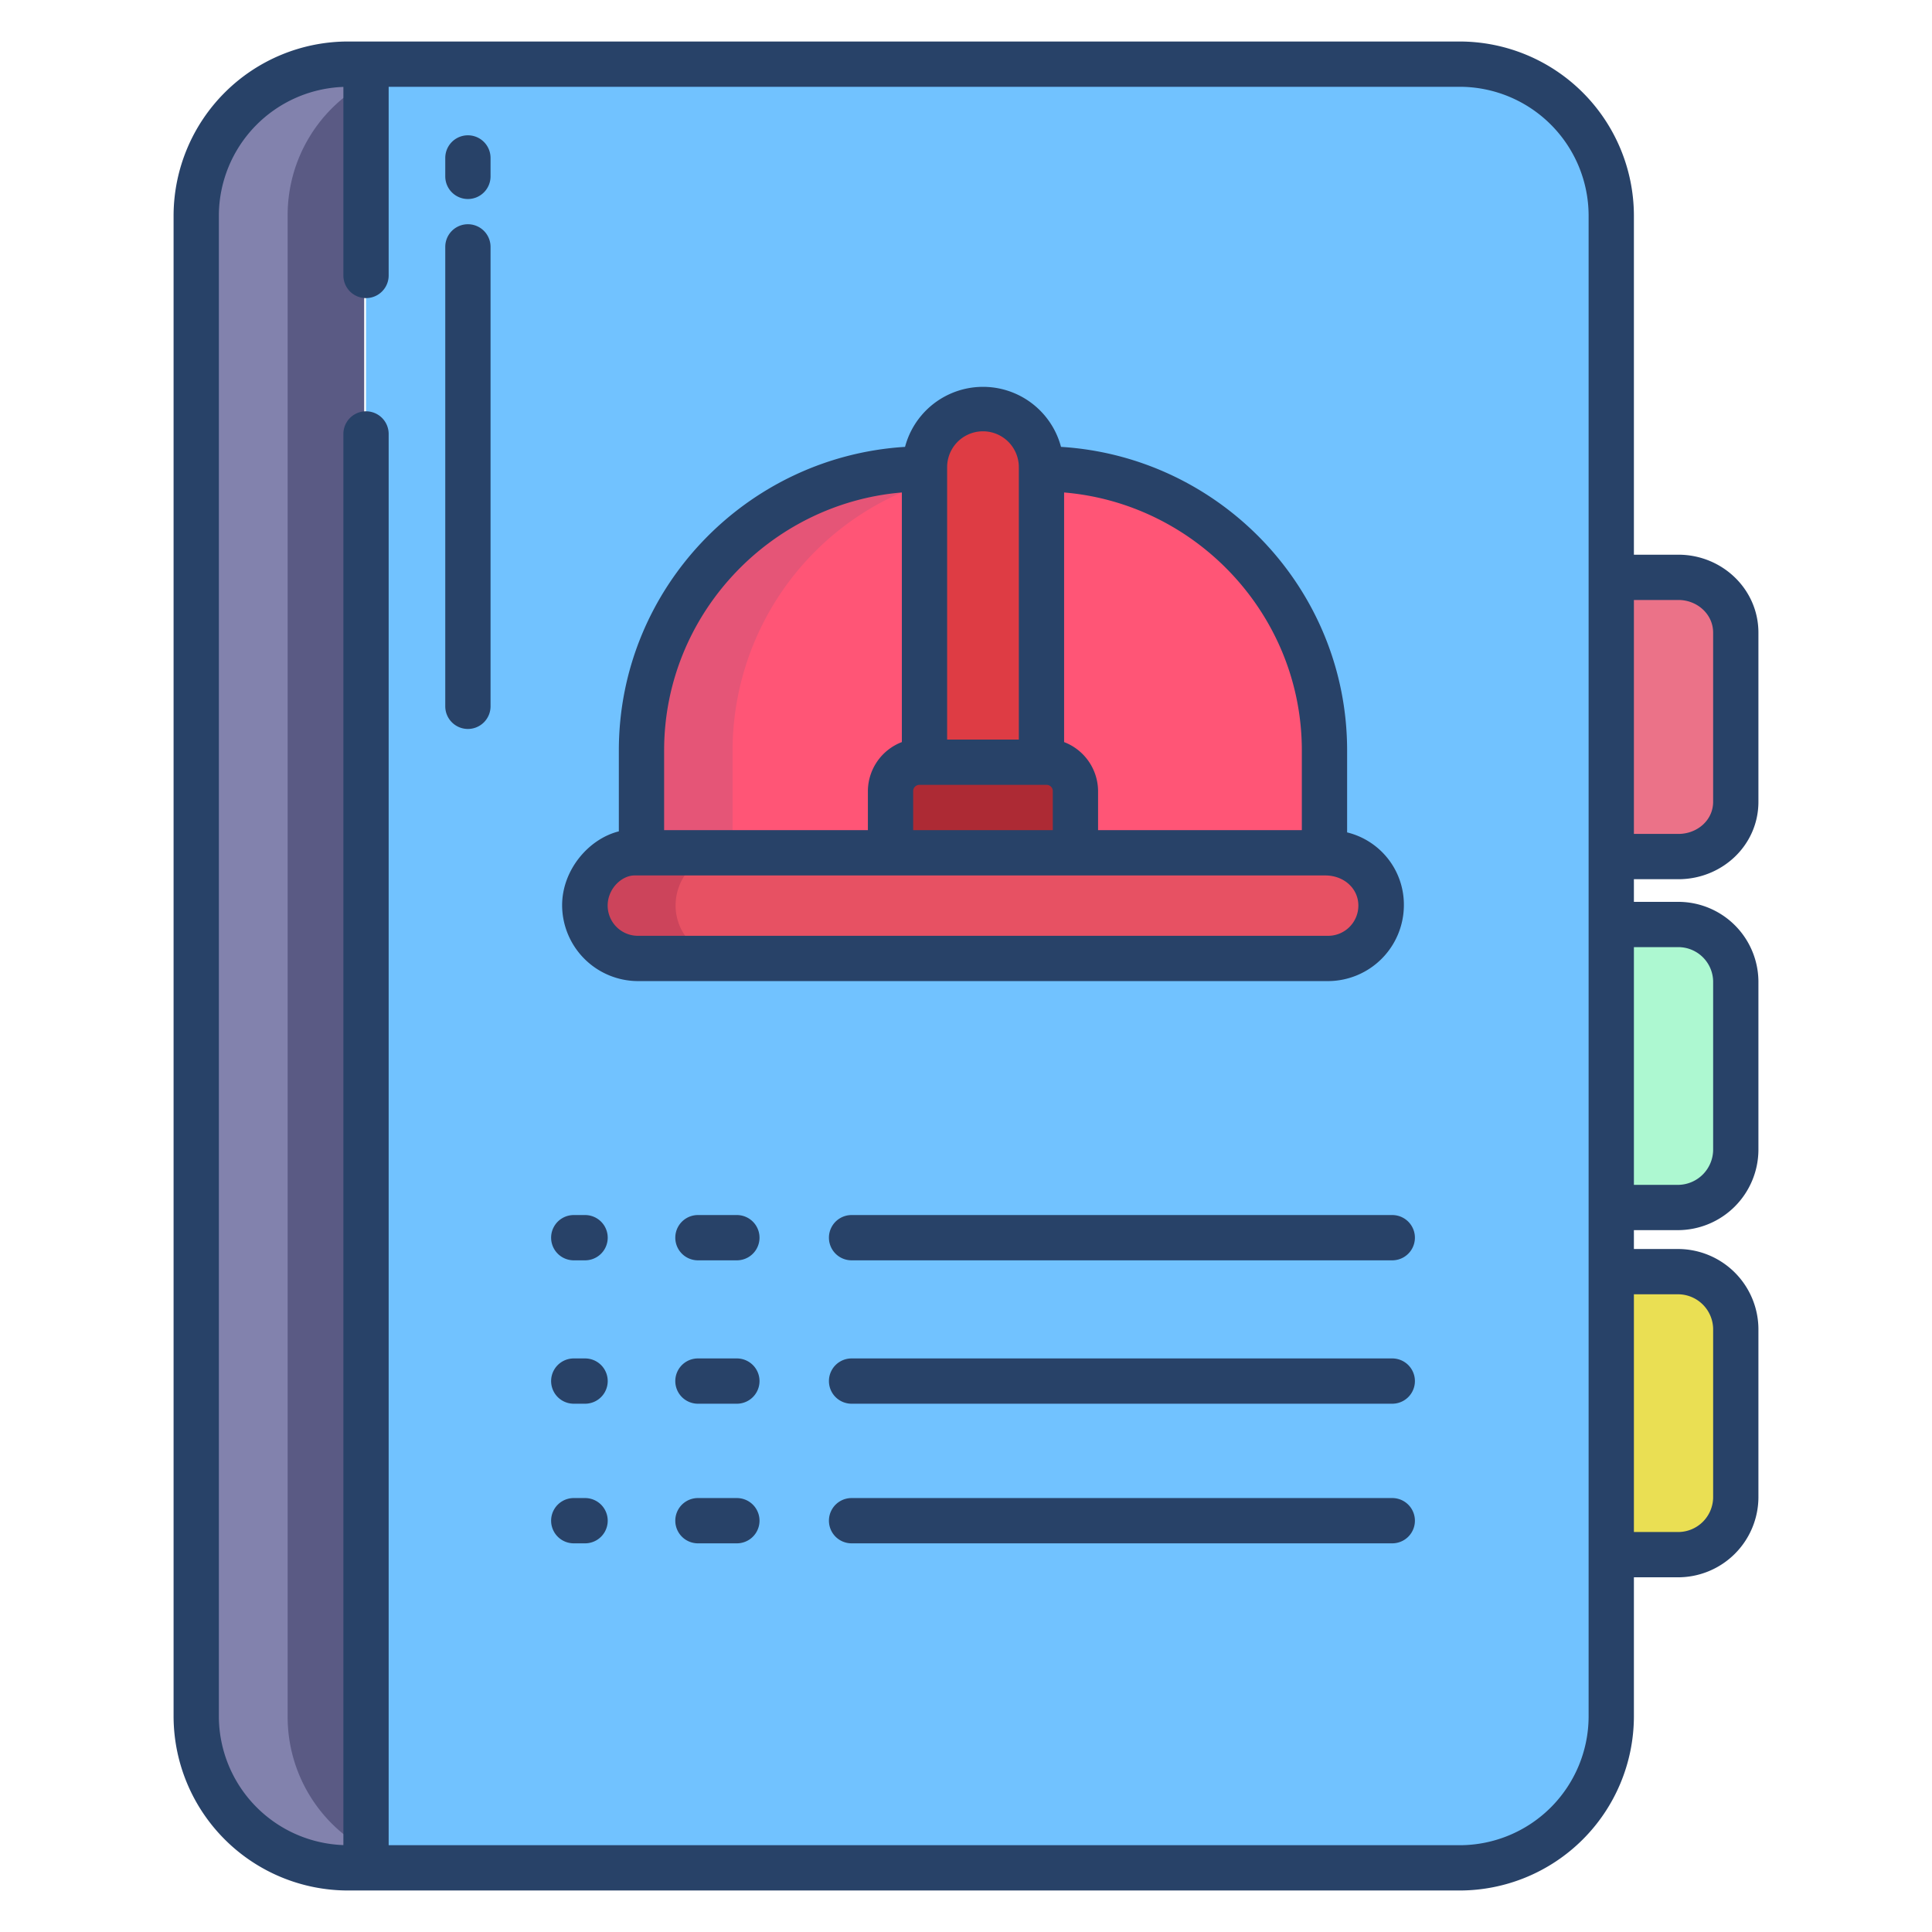 <svg id="Layer_1" height="512" viewBox="0 0 512 512" width="512" xmlns="http://www.w3.org/2000/svg" data-name="Layer 1"><path d="m386.81 17h-289.81v478h289.81a40.164 40.164 0 0 0 40.19-40v-398a40.164 40.164 0 0 0 -40.19-40z" fill="#71c2ff"/><path d="m96.51 17v478h-4.28a40 40 0 0 1 -40-40v-398a40 40 0 0 1 40-40z" fill="#5a5a84"/><path d="m459.77 352.12v44.81a14.963 14.963 0 0 1 -14.98 14.94h-17.98v-74.69h17.98a14.963 14.963 0 0 1 14.98 14.94z" fill="#eadf53"/><path d="m459.77 260.02v44.81a14.963 14.963 0 0 1 -14.98 14.94h-17.98v-74.69h17.98a14.963 14.963 0 0 1 14.98 14.94z" fill="#adf8d1"/><path d="m459.77 167.67v44.81a14.963 14.963 0 0 1 -14.98 14.94h-17.98v-74.69h17.98a14.963 14.963 0 0 1 14.98 14.94z" fill="#eb7288"/><path d="m351.17 226h-183a12.758 12.758 0 0 0 -9.15 4 14.511 14.511 0 0 0 -3.98 9.965 14.039 14.039 0 0 0 13.97 14.035h183a14.1 14.1 0 0 0 9.88-4.225 13.849 13.849 0 0 0 4.09-9.843c0-7.7-6.26-13.932-14.81-13.932z" fill="#e75163"/><path d="m276.06 124.25h-31.1a74.716 74.716 0 0 0 -74.82 74.62v26.97h180.74v-26.97a74.722 74.722 0 0 0 -74.82-74.62z" fill="#ff5576"/><path d="m76.23 455v-398a39.979 39.979 0 0 1 20.28-34.8v-5.2h-4.28a40 40 0 0 0 -40 40v398a40 40 0 0 0 40 40h4.28v-5.2a39.979 39.979 0 0 1 -20.28-34.8z" fill="#8282ad"/><path d="m179.04 239.965a14.511 14.511 0 0 1 3.98-9.965 12.758 12.758 0 0 1 9.15-4h-24a12.758 12.758 0 0 0 -9.15 4 14.511 14.511 0 0 0 -3.98 9.965 14.039 14.039 0 0 0 13.97 14.035h24a14.039 14.039 0 0 1 -13.97-14.035z" fill="#cc445b"/><path d="m268.96 124.25h-24a74.716 74.716 0 0 0 -74.82 74.62v26.97h24v-26.97a74.716 74.716 0 0 1 74.82-74.62z" fill="#e55577"/><path d="m277.18 201.83h-33.34a7.654 7.654 0 0 0 -7.67 7.65v16.36h48.68v-16.36a7.661 7.661 0 0 0 -7.67-7.65z" fill="#ad2a34"/><path d="m275.83 124.25v77.58h-30.65v-78.03a15.325 15.325 0 0 1 30.65 0z" fill="#de3c44"/><g fill="#284268"><path d="m92.228 501h294.581a46.216 46.216 0 0 0 46.191-46v-37h11.789a21.3 21.3 0 0 0 21.211-21.072v-44.813a21.333 21.333 0 0 0 -21.211-21.115h-11.789v-5h11.789a21.382 21.382 0 0 0 21.211-21.172v-44.813a21.247 21.247 0 0 0 -21.211-21.015h-11.789v-6h11.789c11.57 0 21.211-8.977 21.211-20.522v-44.812c0-11.545-9.641-20.666-21.211-20.666h-11.789v-90a46.216 46.216 0 0 0 -46.191-46h-294.581a46.248 46.248 0 0 0 -46.228 46v398a46.248 46.248 0 0 0 46.228 46zm340.772-342h11.789c4.953 0 9.211 3.737 9.211 8.666v44.812c0 4.928-4.258 8.522-9.211 8.522h-11.789zm0 92h11.789a9.235 9.235 0 0 1 9.211 9.015v44.813a9.371 9.371 0 0 1 -9.211 9.172h-11.789zm0 92h11.789a9.322 9.322 0 0 1 9.211 9.115v44.813a9.284 9.284 0 0 1 -9.211 9.072h-11.789zm-375-286a34.232 34.232 0 0 1 33-33.969v49.969a6 6 0 0 0 12 0v-50h283.809a34.2 34.2 0 0 1 34.191 34v398a34.2 34.2 0 0 1 -34.191 34h-283.809v-374a6 6 0 0 0 -12 0v373.969a34.232 34.232 0 0 1 -33-33.969z"/><path d="m124 193.181a6 6 0 0 0 6-6v-121.756a6 6 0 0 0 -12 0v121.756a6 6 0 0 0 6 6z"/><path d="m124 52.741a6 6 0 0 0 6-6v-4.884a6 6 0 0 0 -12 0v4.884a6 6 0 0 0 6 6z"/><path d="m169.009 260h183a20.152 20.152 0 0 0 20.033-20.079 19.718 19.718 0 0 0 -15.042-19.327v-21.723c0-42.757-33.608-77.83-75.823-80.445a21.377 21.377 0 0 0 -41.331 0c-42.216 2.615-75.846 37.688-75.846 80.445v21.449c-8 1.99-15.032 10.232-15.032 19.6a20.159 20.159 0 0 0 20.041 20.08zm112.991-129.488c35 2.936 63 32.463 63 68.359v21.129h-54v-10.522a14 14 0 0 0 -9-12.817zm-31-6.712a9.5 9.5 0 0 1 19 0v72.2h-19zm-9 85.675a1.68 1.68 0 0 1 1.838-1.475h33.34a1.665 1.665 0 0 1 1.822 1.478v10.522h-37zm-66-10.607c0-35.9 28-65.423 63-68.359v66.149a14 14 0 0 0 -9 12.817v10.525h-54zm-7.833 33.132h183c5.025 0 8.814 3.476 8.814 8a8.018 8.018 0 0 1 -7.972 8h-183a8.019 8.019 0 0 1 -7.973-8c0-4.542 3.764-8 7.131-8z"/><path d="m152.051 334h3a6 6 0 0 0 0-12h-3a6 6 0 0 0 0 12z"/><path d="m195.279 322h-10.319a6 6 0 0 0 0 12h10.319a6 6 0 0 0 0-12z"/><path d="m225.676 322a6 6 0 1 0 0 12h143.289a6 6 0 0 0 0-12z"/><path d="m152.051 372h3a6 6 0 0 0 0-12h-3a6 6 0 1 0 0 12z"/><path d="m195.279 360h-10.319a6 6 0 0 0 0 12h10.319a6 6 0 0 0 0-12z"/><path d="m368.965 360h-143.289a6 6 0 1 0 0 12h143.289a6 6 0 0 0 0-12z"/><path d="m152.051 409h3a6 6 0 0 0 0-12h-3a6 6 0 1 0 0 12z"/><path d="m195.279 397h-10.319a6 6 0 0 0 0 12h10.319a6 6 0 0 0 0-12z"/><path d="m368.965 397h-143.289a6 6 0 1 0 0 12h143.289a6 6 0 0 0 0-12z"/></g></svg>